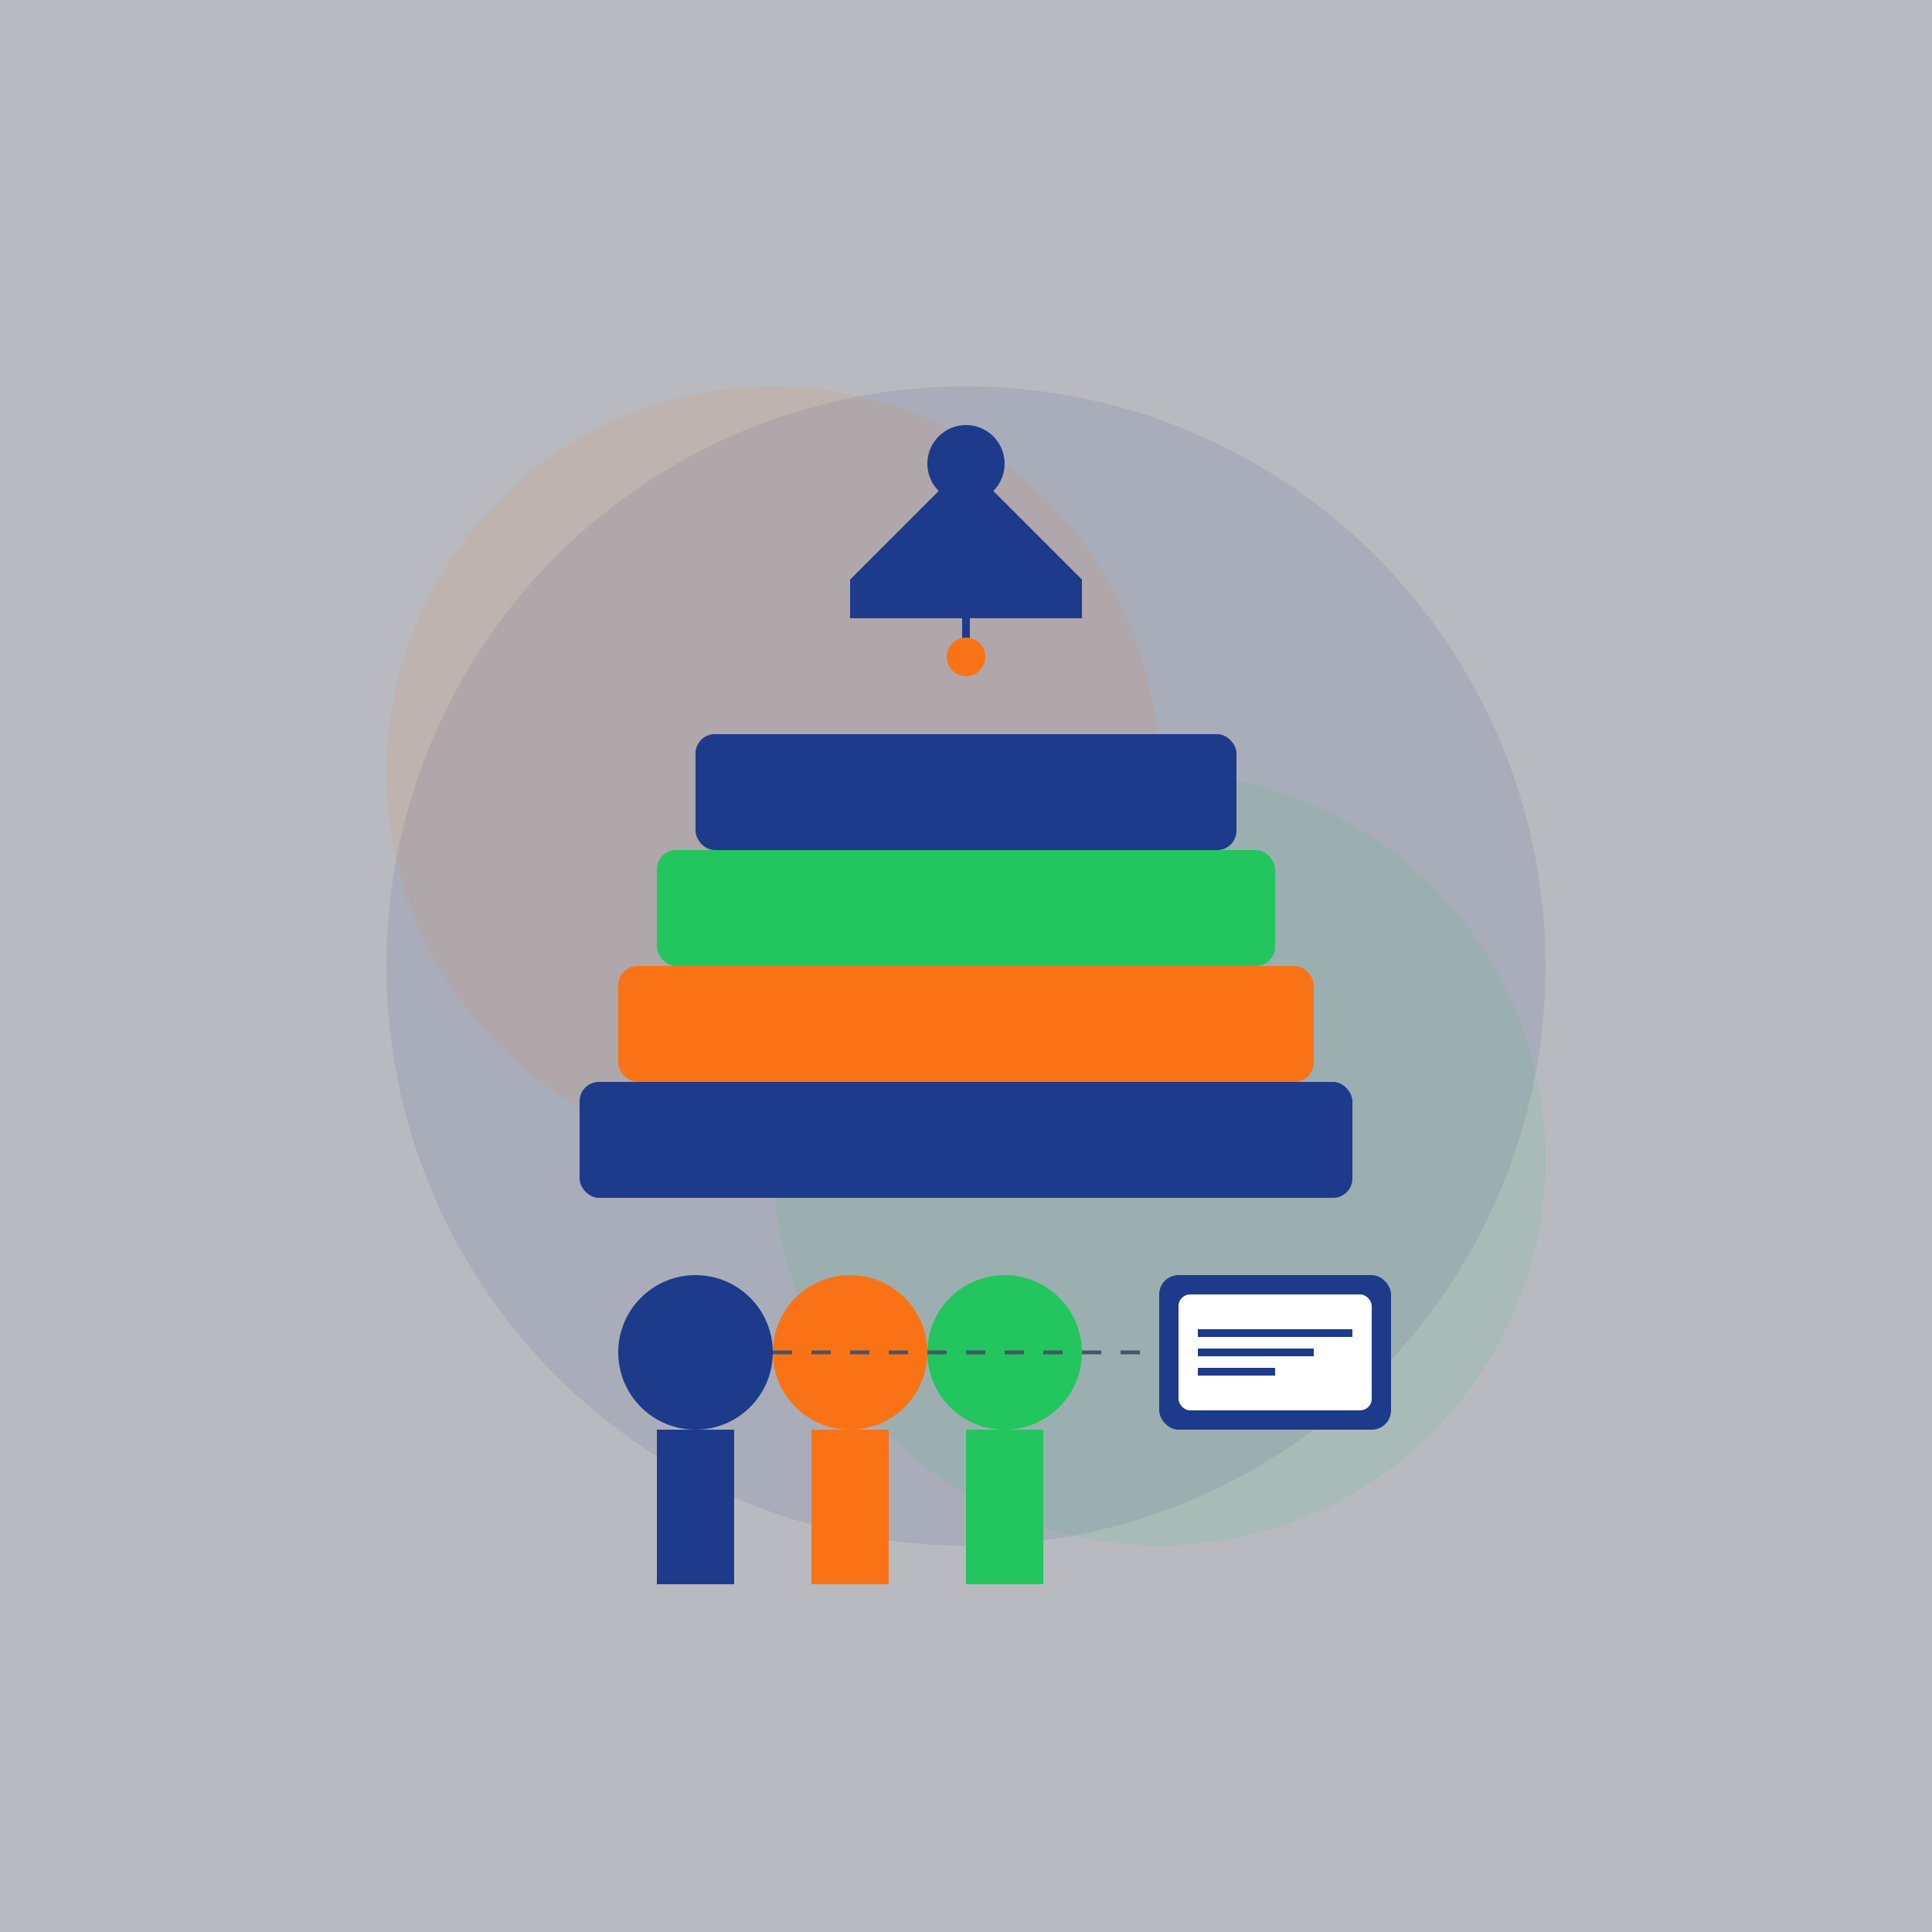 <svg xmlns="http://www.w3.org/2000/svg" width="500" height="500" viewBox="0 0 500 500">
  <rect x="0" y="0" width="500" height="500" fill="#808080" stroke="none"/>
  <!-- Background elements -->
  <rect x="0" y="0" width="500" height="500" fill="#f0f4ff" opacity="0.5"/>
  
  <!-- Abstract shapes -->
  <circle cx="250" cy="250" r="150" fill="#1E3A8A" opacity="0.1"/>
  <circle cx="200" cy="200" r="100" fill="#F97316" opacity="0.1"/>
  <circle cx="300" cy="300" r="100" fill="#22C55E" opacity="0.1"/>
  
  <!-- Book stack -->
  <rect x="150" y="280" width="200" height="30" rx="5" fill="#1E3A8A"/>
  <rect x="160" y="250" width="180" height="30" rx="5" fill="#F97316"/>
  <rect x="170" y="220" width="160" height="30" rx="5" fill="#22C55E"/>
  <rect x="180" y="190" width="140" height="30" rx="5" fill="#1E3A8A"/>
  
  <!-- Graduation cap -->
  <rect x="220" y="150" width="60" height="10" fill="#1E3A8A"/>
  <polygon points="250,120 220,150 280,150" fill="#1E3A8A"/>
  <circle cx="250" cy="120" r="10" fill="#1E3A8A"/>
  <line x1="250" y1="150" x2="250" y2="170" stroke="#1E3A8A" stroke-width="2"/>
  <circle cx="250" cy="170" r="5" fill="#F97316"/>
  
  <!-- Students silhouettes -->
  <circle cx="180" cy="350" r="20" fill="#1E3A8A"/>
  <rect x="170" y="370" width="20" height="40" fill="#1E3A8A"/>
  
  <circle cx="220" cy="350" r="20" fill="#F97316"/>
  <rect x="210" y="370" width="20" height="40" fill="#F97316"/>
  
  <circle cx="260" cy="350" r="20" fill="#22C55E"/>
  <rect x="250" y="370" width="20" height="40" fill="#22C55E"/>
  
  <!-- Digital elements -->
  <rect x="300" y="330" width="60" height="40" rx="5" fill="#1E3A8A"/>
  <rect x="305" y="335" width="50" height="30" rx="3" fill="white"/>
  <line x1="310" y1="345" x2="350" y2="345" stroke="#1E3A8A" stroke-width="2"/>
  <line x1="310" y1="350" x2="340" y2="350" stroke="#1E3A8A" stroke-width="2"/>
  <line x1="310" y1="355" x2="330" y2="355" stroke="#1E3A8A" stroke-width="2"/>
  
  <!-- Connection lines -->
  <line x1="200" y1="350" x2="240" y2="350" stroke="#475569" stroke-width="1" stroke-dasharray="5,5"/>
  <line x1="240" y1="350" x2="280" y2="350" stroke="#475569" stroke-width="1" stroke-dasharray="5,5"/>
  <line x1="280" y1="350" x2="300" y2="350" stroke="#475569" stroke-width="1" stroke-dasharray="5,5"/>
</svg>
